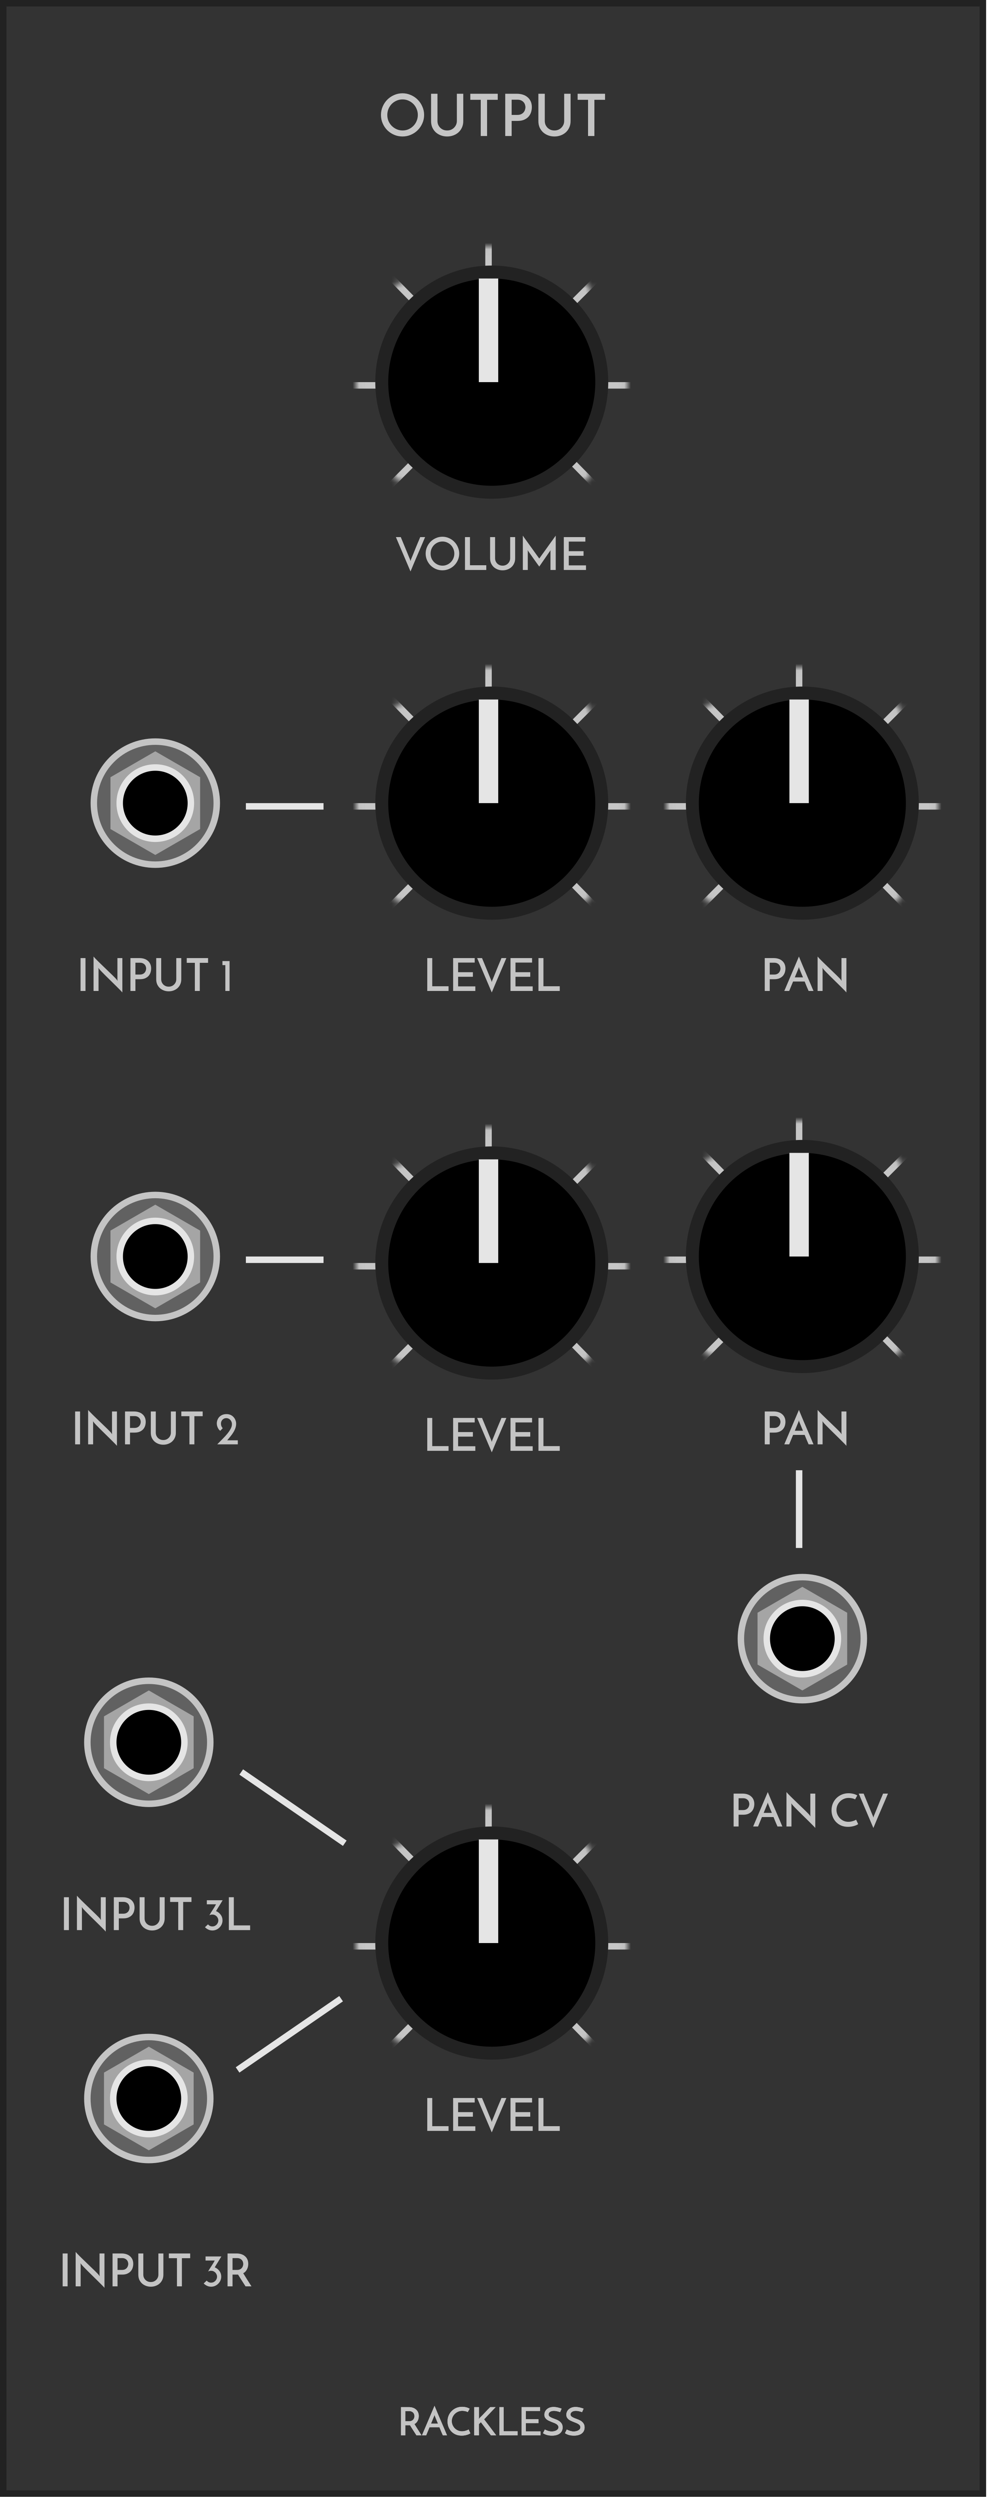 <svg width="153" height="386" viewBox="0 0 153 386" fill="none" xmlns="http://www.w3.org/2000/svg">
<rect x="0.5" y="0.5" width="151.4" height="384.5" fill="#333333" stroke="#222222"/>
<path d="M61.939 82.925C61.972 83.004 62.026 83.135 62.1 83.317C62.175 83.494 62.259 83.697 62.352 83.926C62.45 84.155 62.551 84.397 62.653 84.654C62.761 84.911 62.861 85.153 62.954 85.382C63.048 85.611 63.132 85.816 63.206 85.998C63.281 86.175 63.335 86.304 63.367 86.383C63.372 86.392 63.384 86.425 63.402 86.481C63.421 86.537 63.435 86.586 63.444 86.628L63.514 86.383C63.547 86.304 63.601 86.175 63.675 85.998C63.75 85.816 63.834 85.611 63.927 85.382C64.021 85.153 64.119 84.911 64.221 84.654C64.329 84.397 64.429 84.155 64.522 83.926C64.62 83.697 64.707 83.494 64.781 83.317C64.856 83.135 64.91 83.004 64.942 82.925H65.698C65.67 82.99 65.619 83.109 65.544 83.282C65.474 83.45 65.388 83.655 65.285 83.898C65.183 84.141 65.068 84.407 64.942 84.696C64.821 84.985 64.695 85.279 64.564 85.578C64.438 85.877 64.312 86.171 64.186 86.46C64.065 86.749 63.953 87.015 63.85 87.258C63.752 87.501 63.666 87.708 63.591 87.881C63.521 88.049 63.472 88.166 63.444 88.231L61.183 82.925H61.939ZM65.783 85.466C65.783 85.116 65.851 84.785 65.986 84.472C66.121 84.155 66.306 83.877 66.539 83.639C66.777 83.401 67.052 83.214 67.365 83.079C67.678 82.939 68.014 82.869 68.373 82.869C68.728 82.869 69.061 82.939 69.374 83.079C69.691 83.214 69.967 83.401 70.2 83.639C70.438 83.877 70.625 84.155 70.76 84.472C70.9 84.785 70.97 85.116 70.97 85.466C70.97 85.825 70.9 86.161 70.76 86.474C70.625 86.787 70.438 87.062 70.2 87.3C69.967 87.533 69.691 87.718 69.374 87.853C69.061 87.988 68.728 88.056 68.373 88.056C68.014 88.056 67.678 87.988 67.365 87.853C67.052 87.718 66.777 87.533 66.539 87.3C66.306 87.062 66.121 86.787 65.986 86.474C65.851 86.161 65.783 85.825 65.783 85.466ZM66.546 85.473C66.546 85.73 66.593 85.972 66.686 86.201C66.784 86.425 66.917 86.621 67.085 86.789C67.253 86.957 67.449 87.09 67.673 87.188C67.897 87.286 68.135 87.335 68.387 87.335C68.639 87.335 68.875 87.286 69.094 87.188C69.318 87.09 69.512 86.957 69.675 86.789C69.843 86.621 69.974 86.425 70.067 86.201C70.165 85.972 70.214 85.727 70.214 85.466C70.214 85.209 70.165 84.969 70.067 84.745C69.974 84.516 69.843 84.318 69.675 84.15C69.507 83.982 69.311 83.849 69.087 83.751C68.868 83.653 68.632 83.604 68.38 83.604C68.128 83.604 67.89 83.653 67.666 83.751C67.442 83.849 67.246 83.982 67.078 84.15C66.915 84.318 66.784 84.516 66.686 84.745C66.593 84.974 66.546 85.216 66.546 85.473ZM71.862 88V82.925H72.632V87.272H75.152V88H71.862ZM77.675 88.056C77.405 88.056 77.153 88.012 76.919 87.923C76.686 87.834 76.481 87.711 76.303 87.552C76.131 87.389 75.993 87.195 75.89 86.971C75.792 86.742 75.743 86.488 75.743 86.208V82.925H76.513V86.187C76.513 86.35 76.541 86.502 76.597 86.642C76.658 86.777 76.74 86.899 76.842 87.006C76.95 87.109 77.073 87.19 77.213 87.251C77.353 87.307 77.507 87.335 77.675 87.335C77.839 87.335 77.99 87.307 78.13 87.251C78.275 87.19 78.399 87.109 78.501 87.006C78.609 86.899 78.693 86.777 78.753 86.642C78.814 86.502 78.844 86.35 78.844 86.187V82.925H79.614V86.208C79.614 86.488 79.563 86.742 79.46 86.971C79.362 87.195 79.225 87.389 79.047 87.552C78.875 87.711 78.669 87.834 78.431 87.923C78.198 88.012 77.946 88.056 77.675 88.056ZM80.803 82.701C80.845 82.766 80.931 82.892 81.062 83.079C81.198 83.261 81.352 83.473 81.524 83.716C81.701 83.959 81.888 84.218 82.084 84.493C82.28 84.764 82.465 85.02 82.637 85.263C82.81 85.501 82.959 85.709 83.085 85.886C83.216 86.063 83.302 86.18 83.344 86.236C83.358 86.213 83.403 86.15 83.477 86.047C83.552 85.944 83.643 85.816 83.75 85.662C83.862 85.508 83.988 85.335 84.128 85.144C84.268 84.948 84.41 84.75 84.555 84.549C84.704 84.344 84.849 84.141 84.989 83.94C85.134 83.739 85.267 83.557 85.388 83.394C85.51 83.226 85.612 83.081 85.696 82.96C85.785 82.834 85.848 82.748 85.885 82.701V88H85.073V85.158C85.073 85.121 85.076 85.081 85.08 85.039C85.09 84.997 85.094 84.967 85.094 84.948C85.052 85.004 84.984 85.1 84.891 85.235C84.802 85.366 84.698 85.517 84.576 85.69C84.46 85.858 84.336 86.038 84.205 86.229C84.075 86.416 83.951 86.593 83.834 86.761C83.718 86.929 83.615 87.078 83.526 87.209C83.438 87.335 83.377 87.424 83.344 87.475C83.311 87.433 83.246 87.347 83.148 87.216C83.055 87.081 82.943 86.924 82.812 86.747C82.686 86.57 82.551 86.381 82.406 86.18C82.266 85.979 82.135 85.793 82.014 85.62C81.893 85.447 81.788 85.3 81.699 85.179C81.611 85.053 81.559 84.976 81.545 84.948C81.545 84.967 81.547 84.997 81.552 85.039C81.561 85.081 81.566 85.121 81.566 85.158V88H80.803V82.701ZM87.133 88V82.925H90.465V83.618H87.903V85.102H90.185V85.809H87.903V87.293H90.563V88H87.133Z" fill="#C4C4C4"/>
<mask id="mask0" mask-type="alpha" maskUnits="userSpaceOnUse" x="55" y="38" width="42" height="42">
<circle cx="76" cy="59" r="21" fill="#C4C4C4"/>
</mask>
<g mask="url(#mask0)">
<line x1="52.646" y1="82.646" x2="99.493" y2="35.8" stroke="#C6C6C6"/>
<line x1="53.357" y1="35.65" x2="99.395" y2="82.496" stroke="#C6C6C6"/>
<line x1="52" y1="59.5" x2="100.462" y2="59.5" stroke="#C6C6C6"/>
<line x1="75.5" y1="57" x2="75.5" y2="33.577" stroke="#C6C6C6"/>
</g>
<circle cx="76" cy="59" r="18" transform="rotate(-180 76 59)" fill="#222222"/>
<circle cx="76" cy="59" r="16" transform="rotate(-180 76 59)" fill="black"/>
<rect x="77" y="59" width="3" height="16" transform="rotate(-180 77 59)" fill="#E5E5E5"/>
<path d="M9.881 292.925H10.644V298H9.881V292.925ZM16.343 292.925V298.231C16.278 298.147 16.152 298.012 15.965 297.825C15.778 297.638 15.564 297.424 15.321 297.181C15.078 296.938 14.819 296.684 14.544 296.418C14.273 296.152 14.017 295.9 13.774 295.662C13.531 295.419 13.319 295.205 13.137 295.018C12.955 294.827 12.834 294.691 12.773 294.612L12.64 294.43L12.661 294.654V298H11.891V292.687C11.942 292.752 12.026 292.846 12.143 292.967C12.264 293.088 12.404 293.231 12.563 293.394C12.726 293.553 12.904 293.725 13.095 293.912C13.291 294.099 13.487 294.288 13.683 294.479C13.884 294.67 14.08 294.859 14.271 295.046C14.467 295.228 14.644 295.398 14.803 295.557C14.966 295.716 15.106 295.856 15.223 295.977C15.34 296.098 15.421 296.189 15.468 296.25L15.601 296.446L15.58 296.208V292.925H16.343ZM18.362 295.466H19.055C19.242 295.466 19.398 295.433 19.524 295.368C19.65 295.303 19.748 295.223 19.818 295.13C19.893 295.037 19.944 294.936 19.972 294.829C20.005 294.722 20.021 294.626 20.021 294.542C20.021 294.453 20.005 294.358 19.972 294.255C19.944 294.148 19.893 294.05 19.818 293.961C19.744 293.868 19.643 293.791 19.517 293.73C19.396 293.669 19.244 293.639 19.062 293.639H18.362V295.466ZM17.592 298V292.925H18.978C19.244 292.925 19.487 292.96 19.706 293.03C19.93 293.1 20.122 293.205 20.28 293.345C20.444 293.48 20.57 293.648 20.658 293.849C20.747 294.045 20.791 294.271 20.791 294.528C20.791 294.729 20.761 294.929 20.7 295.13C20.64 295.326 20.542 295.503 20.406 295.662C20.271 295.816 20.094 295.942 19.874 296.04C19.655 296.138 19.389 296.187 19.076 296.187H18.362V298H17.592ZM23.508 298.056C23.238 298.056 22.986 298.012 22.752 297.923C22.519 297.834 22.314 297.711 22.136 297.552C21.964 297.389 21.826 297.195 21.723 296.971C21.625 296.742 21.576 296.488 21.576 296.208V292.925H22.346V296.187C22.346 296.35 22.374 296.502 22.43 296.642C22.491 296.777 22.573 296.899 22.675 297.006C22.783 297.109 22.906 297.19 23.046 297.251C23.186 297.307 23.34 297.335 23.508 297.335C23.672 297.335 23.823 297.307 23.963 297.251C24.108 297.19 24.232 297.109 24.334 297.006C24.442 296.899 24.526 296.777 24.586 296.642C24.647 296.502 24.677 296.35 24.677 296.187V292.925H25.447V296.208C25.447 296.488 25.396 296.742 25.293 296.971C25.195 297.195 25.058 297.389 24.88 297.552C24.708 297.711 24.502 297.834 24.264 297.923C24.031 298.012 23.779 298.056 23.508 298.056ZM29.59 292.925V293.653H28.309V298H27.546V293.653H26.293V292.925H29.59ZM32.357 295.711C32.511 295.431 32.684 295.151 32.875 294.871C33.066 294.586 33.237 294.302 33.386 294.017H31.965V293.387H34.408C34.245 293.667 34.074 293.947 33.897 294.227C33.72 294.507 33.549 294.787 33.386 295.067C33.685 295.188 33.925 295.375 34.107 295.627C34.294 295.879 34.387 296.173 34.387 296.509C34.387 296.719 34.345 296.92 34.261 297.111C34.177 297.298 34.063 297.461 33.918 297.601C33.778 297.741 33.612 297.853 33.421 297.937C33.234 298.016 33.036 298.056 32.826 298.056C32.597 298.056 32.385 298.009 32.189 297.916C31.993 297.823 31.823 297.701 31.678 297.552L32.147 297.111C32.231 297.214 32.329 297.293 32.441 297.349C32.558 297.405 32.684 297.433 32.819 297.433C32.945 297.433 33.064 297.41 33.176 297.363C33.288 297.312 33.386 297.244 33.47 297.16C33.554 297.076 33.619 296.978 33.666 296.866C33.717 296.754 33.743 296.635 33.743 296.509C33.743 296.383 33.717 296.266 33.666 296.159C33.619 296.047 33.554 295.949 33.47 295.865C33.386 295.781 33.288 295.716 33.176 295.669C33.064 295.622 32.945 295.599 32.819 295.599C32.646 295.599 32.492 295.636 32.357 295.711ZM35.366 298V292.925H36.136V297.272H38.656V298H35.366Z" fill="#C4C4C4"/>
<circle cx="23" cy="269" r="9.5" fill="#616161" stroke="#C4C4C4"/>
<path d="M23 261L29.928 265V273L23 277L16.072 273V265L23 261Z" fill="#A5A5A5"/>
<circle cx="23" cy="269" r="5.5" fill="black" stroke="#E5E5E5"/>
<path d="M9.683 347.925H10.446V353H9.683V347.925ZM16.145 347.925V353.231C16.079 353.147 15.954 353.012 15.767 352.825C15.58 352.638 15.366 352.424 15.123 352.181C14.88 351.938 14.621 351.684 14.346 351.418C14.075 351.152 13.819 350.9 13.576 350.662C13.333 350.419 13.121 350.205 12.939 350.018C12.757 349.827 12.636 349.691 12.575 349.612L12.442 349.43L12.463 349.654V353H11.693V347.687C11.744 347.752 11.828 347.846 11.945 347.967C12.066 348.088 12.206 348.231 12.365 348.394C12.528 348.553 12.706 348.725 12.897 348.912C13.093 349.099 13.289 349.288 13.485 349.479C13.685 349.67 13.882 349.859 14.073 350.046C14.269 350.228 14.446 350.398 14.605 350.557C14.768 350.716 14.908 350.856 15.025 350.977C15.142 351.098 15.223 351.189 15.27 351.25L15.403 351.446L15.382 351.208V347.925H16.145ZM18.164 350.466H18.857C19.044 350.466 19.2 350.433 19.326 350.368C19.452 350.303 19.55 350.223 19.62 350.13C19.695 350.037 19.746 349.936 19.774 349.829C19.807 349.722 19.823 349.626 19.823 349.542C19.823 349.453 19.807 349.358 19.774 349.255C19.746 349.148 19.695 349.05 19.62 348.961C19.545 348.868 19.445 348.791 19.319 348.73C19.198 348.669 19.046 348.639 18.864 348.639H18.164V350.466ZM17.394 353V347.925H18.78C19.046 347.925 19.289 347.96 19.508 348.03C19.732 348.1 19.923 348.205 20.082 348.345C20.245 348.48 20.371 348.648 20.46 348.849C20.549 349.045 20.593 349.271 20.593 349.528C20.593 349.729 20.563 349.929 20.502 350.13C20.441 350.326 20.343 350.503 20.208 350.662C20.073 350.816 19.895 350.942 19.676 351.04C19.457 351.138 19.191 351.187 18.878 351.187H18.164V353H17.394ZM23.31 353.056C23.039 353.056 22.787 353.012 22.554 352.923C22.321 352.834 22.115 352.711 21.938 352.552C21.765 352.389 21.628 352.195 21.525 351.971C21.427 351.742 21.378 351.488 21.378 351.208V347.925H22.148V351.187C22.148 351.35 22.176 351.502 22.232 351.642C22.293 351.777 22.374 351.899 22.477 352.006C22.584 352.109 22.708 352.19 22.848 352.251C22.988 352.307 23.142 352.335 23.31 352.335C23.473 352.335 23.625 352.307 23.765 352.251C23.91 352.19 24.033 352.109 24.136 352.006C24.243 351.899 24.327 351.777 24.388 351.642C24.449 351.502 24.479 351.35 24.479 351.187V347.925H25.249V351.208C25.249 351.488 25.198 351.742 25.095 351.971C24.997 352.195 24.859 352.389 24.682 352.552C24.509 352.711 24.304 352.834 24.066 352.923C23.833 353.012 23.581 353.056 23.31 353.056ZM29.392 347.925V348.653H28.111V353H27.348V348.653H26.095V347.925H29.392ZM32.159 350.711C32.313 350.431 32.485 350.151 32.677 349.871C32.868 349.586 33.038 349.302 33.188 349.017H31.767V348.387H34.21C34.046 348.667 33.876 348.947 33.699 349.227C33.521 349.507 33.351 349.787 33.188 350.067C33.486 350.188 33.727 350.375 33.909 350.627C34.095 350.879 34.189 351.173 34.189 351.509C34.189 351.719 34.147 351.92 34.063 352.111C33.979 352.298 33.864 352.461 33.72 352.601C33.58 352.741 33.414 352.853 33.223 352.937C33.036 353.016 32.838 353.056 32.628 353.056C32.399 353.056 32.187 353.009 31.991 352.916C31.795 352.823 31.624 352.701 31.48 352.552L31.949 352.111C32.033 352.214 32.131 352.293 32.243 352.349C32.359 352.405 32.485 352.433 32.621 352.433C32.747 352.433 32.866 352.41 32.978 352.363C33.09 352.312 33.188 352.244 33.272 352.16C33.356 352.076 33.421 351.978 33.468 351.866C33.519 351.754 33.545 351.635 33.545 351.509C33.545 351.383 33.519 351.266 33.468 351.159C33.421 351.047 33.356 350.949 33.272 350.865C33.188 350.781 33.09 350.716 32.978 350.669C32.866 350.622 32.747 350.599 32.621 350.599C32.448 350.599 32.294 350.636 32.159 350.711ZM35.167 353V347.925H36.553C36.819 347.925 37.062 347.96 37.281 348.03C37.505 348.1 37.697 348.205 37.855 348.345C38.019 348.48 38.145 348.648 38.233 348.849C38.322 349.045 38.366 349.271 38.366 349.528C38.366 349.668 38.352 349.808 38.324 349.948C38.296 350.083 38.25 350.216 38.184 350.347C38.124 350.473 38.044 350.592 37.946 350.704C37.848 350.811 37.729 350.902 37.589 350.977C37.776 351.271 37.979 351.598 38.198 351.957C38.418 352.312 38.639 352.659 38.863 353H37.946C37.853 352.855 37.755 352.704 37.652 352.545C37.554 352.386 37.454 352.23 37.351 352.076C37.253 351.917 37.155 351.763 37.057 351.614C36.964 351.46 36.875 351.318 36.791 351.187H36.651H35.937V353H35.167ZM35.937 350.466H36.63C36.817 350.466 36.973 350.436 37.099 350.375C37.225 350.31 37.323 350.23 37.393 350.137C37.468 350.044 37.519 349.943 37.547 349.836C37.58 349.729 37.596 349.631 37.596 349.542C37.596 349.453 37.58 349.358 37.547 349.255C37.519 349.148 37.468 349.05 37.393 348.961C37.319 348.868 37.218 348.791 37.092 348.73C36.971 348.669 36.819 348.639 36.637 348.639H35.937V350.466Z" fill="#C4C4C4"/>
<circle cx="23" cy="324" r="9.5" fill="#616161" stroke="#C4C4C4"/>
<path d="M23 316L29.928 320V328L23 332L16.072 328V320L23 316Z" fill="#A5A5A5"/>
<circle cx="23" cy="324" r="5.5" fill="black" stroke="#E5E5E5"/>
<path d="M114.146 279.466H114.839C115.026 279.466 115.182 279.433 115.308 279.368C115.434 279.303 115.532 279.223 115.602 279.13C115.677 279.037 115.728 278.936 115.756 278.829C115.789 278.722 115.805 278.626 115.805 278.542C115.805 278.453 115.789 278.358 115.756 278.255C115.728 278.148 115.677 278.05 115.602 277.961C115.528 277.868 115.427 277.791 115.301 277.73C115.18 277.669 115.028 277.639 114.846 277.639H114.146V279.466ZM113.376 282V276.925H114.762C115.028 276.925 115.271 276.96 115.49 277.03C115.714 277.1 115.906 277.205 116.064 277.345C116.228 277.48 116.354 277.648 116.442 277.849C116.531 278.045 116.575 278.271 116.575 278.528C116.575 278.729 116.545 278.929 116.484 279.13C116.424 279.326 116.326 279.503 116.19 279.662C116.055 279.816 115.878 279.942 115.658 280.04C115.439 280.138 115.173 280.187 114.86 280.187H114.146V282H113.376ZM120.156 282C120.133 281.949 120.1 281.874 120.058 281.776C120.016 281.678 119.967 281.566 119.911 281.44C119.86 281.309 119.801 281.169 119.736 281.02C119.675 280.866 119.612 280.707 119.547 280.544H117.755L117.153 282H116.397L118.658 276.687C118.686 276.752 118.735 276.871 118.805 277.044C118.88 277.217 118.966 277.424 119.064 277.667C119.167 277.905 119.279 278.171 119.4 278.465C119.526 278.754 119.652 279.048 119.778 279.347C119.909 279.646 120.035 279.94 120.156 280.229C120.282 280.518 120.396 280.784 120.499 281.027C120.602 281.27 120.688 281.477 120.758 281.65C120.833 281.818 120.884 281.935 120.912 282H120.156ZM118.021 279.9H119.288C119.223 279.746 119.16 279.599 119.099 279.459C119.043 279.314 118.989 279.184 118.938 279.067C118.891 278.946 118.849 278.841 118.812 278.752C118.775 278.663 118.747 278.593 118.728 278.542C118.723 278.533 118.712 278.5 118.693 278.444C118.679 278.388 118.667 278.337 118.658 278.29C118.649 278.337 118.635 278.388 118.616 278.444C118.597 278.5 118.586 278.533 118.581 278.542L118.021 279.9ZM125.997 276.925V282.231C125.932 282.147 125.806 282.012 125.619 281.825C125.433 281.638 125.218 281.424 124.975 281.181C124.733 280.938 124.474 280.684 124.198 280.418C123.928 280.152 123.671 279.9 123.428 279.662C123.186 279.419 122.973 279.205 122.791 279.018C122.609 278.827 122.488 278.691 122.427 278.612L122.294 278.43L122.315 278.654V282H121.545V276.687C121.597 276.752 121.681 276.846 121.797 276.967C121.919 277.088 122.059 277.231 122.217 277.394C122.381 277.553 122.558 277.725 122.749 277.912C122.945 278.099 123.141 278.288 123.337 278.479C123.538 278.67 123.734 278.859 123.925 279.046C124.121 279.228 124.299 279.398 124.457 279.557C124.621 279.716 124.761 279.856 124.877 279.977C124.994 280.098 125.076 280.189 125.122 280.25L125.255 280.446L125.234 280.208V276.925H125.997ZM132.626 281.636C132.57 281.678 132.49 281.725 132.388 281.776C132.29 281.823 132.173 281.867 132.038 281.909C131.902 281.951 131.751 281.986 131.583 282.014C131.419 282.042 131.244 282.056 131.058 282.056C130.661 282.056 130.304 281.988 129.987 281.853C129.674 281.713 129.408 281.526 129.189 281.293C128.969 281.06 128.801 280.789 128.685 280.481C128.568 280.173 128.51 279.846 128.51 279.501C128.51 279.118 128.577 278.766 128.713 278.444C128.853 278.122 129.042 277.844 129.28 277.611C129.518 277.378 129.795 277.196 130.113 277.065C130.435 276.934 130.775 276.869 131.135 276.869C131.27 276.869 131.408 276.878 131.548 276.897C131.688 276.916 131.818 276.941 131.94 276.974C132.066 277.007 132.175 277.046 132.269 277.093C132.367 277.135 132.441 277.179 132.493 277.226C132.455 277.282 132.425 277.329 132.402 277.366C132.383 277.403 132.362 277.443 132.339 277.485C132.315 277.522 132.29 277.567 132.262 277.618C132.234 277.669 132.196 277.737 132.15 277.821C132.089 277.779 132.017 277.744 131.933 277.716C131.853 277.688 131.769 277.665 131.681 277.646C131.592 277.627 131.501 277.613 131.408 277.604C131.319 277.595 131.237 277.59 131.163 277.59C130.892 277.59 130.64 277.641 130.407 277.744C130.178 277.842 129.98 277.977 129.812 278.15C129.644 278.318 129.511 278.514 129.413 278.738C129.319 278.962 129.273 279.195 129.273 279.438C129.273 279.676 129.317 279.905 129.406 280.124C129.499 280.343 129.625 280.539 129.784 280.712C129.947 280.885 130.141 281.022 130.365 281.125C130.593 281.228 130.843 281.279 131.114 281.279C131.258 281.279 131.398 281.265 131.534 281.237C131.669 281.209 131.79 281.176 131.898 281.139C132.01 281.102 132.101 281.064 132.171 281.027C132.245 280.99 132.29 280.962 132.304 280.943L132.626 281.636ZM133.471 276.925C133.503 277.004 133.557 277.135 133.632 277.317C133.706 277.494 133.79 277.697 133.884 277.926C133.982 278.155 134.082 278.397 134.185 278.654C134.292 278.911 134.392 279.153 134.486 279.382C134.579 279.611 134.663 279.816 134.738 279.998C134.812 280.175 134.866 280.304 134.899 280.383C134.903 280.392 134.915 280.425 134.934 280.481C134.952 280.537 134.966 280.586 134.976 280.628L135.046 280.383C135.078 280.304 135.132 280.175 135.207 279.998C135.281 279.816 135.365 279.611 135.459 279.382C135.552 279.153 135.65 278.911 135.753 278.654C135.86 278.397 135.96 278.155 136.054 277.926C136.152 277.697 136.238 277.494 136.313 277.317C136.387 277.135 136.441 277.004 136.474 276.925H137.23C137.202 276.99 137.15 277.109 137.076 277.282C137.006 277.45 136.919 277.655 136.817 277.898C136.714 278.141 136.6 278.407 136.474 278.696C136.352 278.985 136.226 279.279 136.096 279.578C135.97 279.877 135.844 280.171 135.718 280.46C135.596 280.749 135.484 281.015 135.382 281.258C135.284 281.501 135.197 281.708 135.123 281.881C135.053 282.049 135.004 282.166 134.976 282.231L132.715 276.925H133.471Z" fill="#C4C4C4"/>
<circle cx="124" cy="253" r="9.5" fill="#616161" stroke="#C4C4C4"/>
<path d="M124 245L130.928 249V257L124 261L117.072 257V249L124 245Z" fill="#A5A5A5"/>
<circle cx="124" cy="253" r="5.5" fill="black" stroke="#E5E5E5"/>
<path d="M61.976 376V371.65H63.164C63.392 371.65 63.6 371.68 63.788 371.74C63.98 371.8 64.144 371.89 64.28 372.01C64.42 372.126 64.528 372.27 64.604 372.442C64.68 372.61 64.718 372.804 64.718 373.024C64.718 373.144 64.706 373.264 64.682 373.384C64.658 373.5 64.618 373.614 64.562 373.726C64.51 373.834 64.442 373.936 64.358 374.032C64.274 374.124 64.172 374.202 64.052 374.266C64.212 374.518 64.386 374.798 64.574 375.106C64.762 375.41 64.952 375.708 65.144 376H64.358C64.278 375.876 64.194 375.746 64.106 375.61C64.022 375.474 63.936 375.34 63.848 375.208C63.764 375.072 63.68 374.94 63.596 374.812C63.516 374.68 63.44 374.558 63.368 374.446H63.248H62.636V376H61.976ZM62.636 373.828H63.23C63.39 373.828 63.524 373.802 63.632 373.75C63.74 373.694 63.824 373.626 63.884 373.546C63.948 373.466 63.992 373.38 64.016 373.288C64.044 373.196 64.058 373.112 64.058 373.036C64.058 372.96 64.044 372.878 64.016 372.79C63.992 372.698 63.948 372.614 63.884 372.538C63.82 372.458 63.734 372.392 63.626 372.34C63.522 372.288 63.392 372.262 63.236 372.262H62.636V373.828ZM68.438 376C68.418 375.956 68.39 375.892 68.354 375.808C68.318 375.724 68.276 375.628 68.228 375.52C68.184 375.408 68.134 375.288 68.078 375.16C68.026 375.028 67.972 374.892 67.916 374.752H66.38L65.864 376H65.216L67.154 371.446C67.178 371.502 67.22 371.604 67.28 371.752C67.344 371.9 67.418 372.078 67.502 372.286C67.59 372.49 67.686 372.718 67.79 372.97C67.898 373.218 68.006 373.47 68.114 373.726C68.226 373.982 68.334 374.234 68.438 374.482C68.546 374.73 68.644 374.958 68.732 375.166C68.82 375.374 68.894 375.552 68.954 375.7C69.018 375.844 69.062 375.944 69.086 376H68.438ZM66.608 374.2H67.694C67.638 374.068 67.584 373.942 67.532 373.822C67.484 373.698 67.438 373.586 67.394 373.486C67.354 373.382 67.318 373.292 67.286 373.216C67.254 373.14 67.23 373.08 67.214 373.036C67.21 373.028 67.2 373 67.184 372.952C67.172 372.904 67.162 372.86 67.154 372.82C67.146 372.86 67.134 372.904 67.118 372.952C67.102 373 67.092 373.028 67.088 373.036L66.608 374.2ZM72.693 375.688C72.645 375.724 72.577 375.764 72.489 375.808C72.405 375.848 72.305 375.886 72.189 375.922C72.073 375.958 71.943 375.988 71.799 376.012C71.659 376.036 71.509 376.048 71.349 376.048C71.009 376.048 70.703 375.99 70.431 375.874C70.163 375.754 69.935 375.594 69.747 375.394C69.559 375.194 69.415 374.962 69.315 374.698C69.215 374.434 69.165 374.154 69.165 373.858C69.165 373.53 69.223 373.228 69.339 372.952C69.459 372.676 69.621 372.438 69.825 372.238C70.029 372.038 70.267 371.882 70.539 371.77C70.815 371.658 71.107 371.602 71.415 371.602C71.531 371.602 71.649 371.61 71.769 371.626C71.889 371.642 72.001 371.664 72.105 371.692C72.213 371.72 72.307 371.754 72.387 371.794C72.471 371.83 72.535 371.868 72.579 371.908C72.547 371.956 72.521 371.996 72.501 372.028C72.485 372.06 72.467 372.094 72.447 372.13C72.427 372.162 72.405 372.2 72.381 372.244C72.357 372.288 72.325 372.346 72.285 372.418C72.233 372.382 72.171 372.352 72.099 372.328C72.031 372.304 71.959 372.284 71.883 372.268C71.807 372.252 71.729 372.24 71.649 372.232C71.573 372.224 71.503 372.22 71.439 372.22C71.207 372.22 70.991 372.264 70.791 372.352C70.595 372.436 70.425 372.552 70.281 372.7C70.137 372.844 70.023 373.012 69.939 373.204C69.859 373.396 69.819 373.596 69.819 373.804C69.819 374.008 69.857 374.204 69.933 374.392C70.013 374.58 70.121 374.748 70.257 374.896C70.397 375.044 70.563 375.162 70.755 375.25C70.951 375.338 71.165 375.382 71.397 375.382C71.521 375.382 71.641 375.37 71.757 375.346C71.873 375.322 71.977 375.294 72.069 375.262C72.165 375.23 72.243 375.198 72.303 375.166C72.367 375.134 72.405 375.11 72.417 375.094L72.693 375.688ZM75.871 376C75.731 375.82 75.597 375.648 75.469 375.484C75.341 375.32 75.215 375.156 75.091 374.992C74.967 374.828 74.841 374.662 74.713 374.494C74.589 374.326 74.457 374.152 74.317 373.972C74.265 374.028 74.215 374.08 74.167 374.128C74.119 374.172 74.067 374.218 74.011 374.266C74.011 374.574 74.011 374.864 74.011 375.136C74.015 375.404 74.017 375.692 74.017 376H73.291V371.65H74.017V373.276C74.017 373.312 74.013 373.348 74.005 373.384C74.001 373.416 73.999 373.45 73.999 373.486C74.019 373.458 74.039 373.434 74.059 373.414C74.079 373.39 74.099 373.362 74.119 373.33C74.403 373.062 74.677 372.784 74.941 372.496C75.205 372.204 75.479 371.922 75.763 371.65H76.597C76.297 371.962 75.999 372.276 75.703 372.592C75.411 372.908 75.115 373.222 74.815 373.534C74.983 373.75 75.143 373.96 75.295 374.164C75.451 374.364 75.603 374.564 75.751 374.764C75.903 374.964 76.055 375.166 76.207 375.37C76.359 375.574 76.517 375.784 76.681 376H75.871ZM77.176 376V371.65H77.836V375.376H79.996V376H77.176ZM80.603 376V371.65H83.459V372.244H81.263V373.516H83.219V374.122H81.263V375.394H83.543V376H80.603ZM86.796 371.89L86.562 372.424C86.398 372.364 86.234 372.316 86.07 372.28C85.91 372.244 85.757 372.226 85.609 372.226C85.356 372.226 85.154 372.278 85.002 372.382C84.855 372.486 84.781 372.618 84.781 372.778C84.781 372.914 84.835 373.024 84.942 373.108C85.05 373.188 85.184 373.262 85.344 373.33C85.504 373.394 85.678 373.46 85.867 373.528C86.055 373.592 86.228 373.676 86.388 373.78C86.549 373.884 86.683 374.016 86.79 374.176C86.898 374.332 86.953 374.534 86.953 374.782C86.953 374.974 86.916 375.148 86.844 375.304C86.776 375.456 86.672 375.588 86.532 375.7C86.397 375.812 86.225 375.898 86.016 375.958C85.812 376.018 85.573 376.048 85.296 376.048C85.121 376.048 84.96 376.036 84.817 376.012C84.677 375.988 84.549 375.958 84.433 375.922C84.32 375.882 84.221 375.84 84.132 375.796C84.049 375.752 83.977 375.712 83.916 375.676L84.204 375.106C84.365 375.198 84.543 375.272 84.739 375.328C84.934 375.384 85.112 375.412 85.272 375.412C85.353 375.412 85.451 375.402 85.567 375.382C85.686 375.362 85.8 375.328 85.909 375.28C86.016 375.228 86.109 375.16 86.184 375.076C86.264 374.992 86.305 374.886 86.305 374.758C86.305 374.642 86.272 374.544 86.209 374.464C86.148 374.38 86.067 374.308 85.963 374.248C85.862 374.184 85.746 374.128 85.615 374.08C85.487 374.028 85.355 373.976 85.219 373.924C85.082 373.868 84.948 373.81 84.817 373.75C84.689 373.69 84.573 373.618 84.469 373.534C84.368 373.446 84.287 373.346 84.222 373.234C84.162 373.118 84.132 372.98 84.132 372.82C84.132 372.672 84.162 372.526 84.222 372.382C84.282 372.238 84.373 372.11 84.493 371.998C84.612 371.886 84.76 371.796 84.936 371.728C85.117 371.66 85.325 371.626 85.561 371.626C85.704 371.626 85.844 371.638 85.981 371.662C86.121 371.686 86.246 371.714 86.359 371.746C86.471 371.774 86.564 371.802 86.641 371.83C86.721 371.858 86.772 371.878 86.796 371.89ZM90.189 371.89L89.955 372.424C89.791 372.364 89.627 372.316 89.463 372.28C89.303 372.244 89.149 372.226 89.001 372.226C88.749 372.226 88.547 372.278 88.395 372.382C88.247 372.486 88.173 372.618 88.173 372.778C88.173 372.914 88.227 373.024 88.335 373.108C88.443 373.188 88.577 373.262 88.737 373.33C88.897 373.394 89.071 373.46 89.259 373.528C89.447 373.592 89.621 373.676 89.781 373.78C89.941 373.884 90.075 374.016 90.183 374.176C90.291 374.332 90.345 374.534 90.345 374.782C90.345 374.974 90.309 375.148 90.237 375.304C90.169 375.456 90.065 375.588 89.925 375.7C89.789 375.812 89.617 375.898 89.409 375.958C89.205 376.018 88.965 376.048 88.689 376.048C88.513 376.048 88.353 376.036 88.209 376.012C88.069 375.988 87.941 375.958 87.825 375.922C87.713 375.882 87.613 375.84 87.525 375.796C87.441 375.752 87.369 375.712 87.309 375.676L87.597 375.106C87.757 375.198 87.935 375.272 88.131 375.328C88.327 375.384 88.505 375.412 88.665 375.412C88.745 375.412 88.843 375.402 88.959 375.382C89.079 375.362 89.193 375.328 89.301 375.28C89.409 375.228 89.501 375.16 89.577 375.076C89.657 374.992 89.697 374.886 89.697 374.758C89.697 374.642 89.665 374.544 89.601 374.464C89.541 374.38 89.459 374.308 89.355 374.248C89.255 374.184 89.139 374.128 89.007 374.08C88.879 374.028 88.747 373.976 88.611 373.924C88.475 373.868 88.341 373.81 88.209 373.75C88.081 373.69 87.965 373.618 87.861 373.534C87.761 373.446 87.679 373.346 87.615 373.234C87.555 373.118 87.525 372.98 87.525 372.82C87.525 372.672 87.555 372.526 87.615 372.382C87.675 372.238 87.765 372.11 87.885 371.998C88.005 371.886 88.153 371.796 88.329 371.728C88.509 371.66 88.717 371.626 88.953 371.626C89.097 371.626 89.237 371.638 89.373 371.662C89.513 371.686 89.639 371.714 89.751 371.746C89.863 371.774 89.957 371.802 90.033 371.83C90.113 371.858 90.165 371.878 90.189 371.89Z" fill="#C4C4C4"/>
<path d="M66.031 153V147.925H66.801V152.272H69.321V153H66.031ZM70.03 153V147.925H73.362V148.618H70.8V150.102H73.082V150.809H70.8V152.293H73.46V153H70.03ZM74.497 147.925C74.53 148.004 74.583 148.135 74.658 148.317C74.733 148.494 74.817 148.697 74.91 148.926C75.008 149.155 75.108 149.397 75.211 149.654C75.318 149.911 75.419 150.153 75.512 150.382C75.605 150.611 75.689 150.816 75.764 150.998C75.839 151.175 75.892 151.304 75.925 151.383C75.93 151.392 75.941 151.425 75.96 151.481C75.979 151.537 75.993 151.586 76.002 151.628L76.072 151.383C76.105 151.304 76.158 151.175 76.233 150.998C76.308 150.816 76.392 150.611 76.485 150.382C76.578 150.153 76.676 149.911 76.779 149.654C76.886 149.397 76.987 149.155 77.08 148.926C77.178 148.697 77.264 148.494 77.339 148.317C77.414 148.135 77.467 148.004 77.5 147.925H78.256C78.228 147.99 78.177 148.109 78.102 148.282C78.032 148.45 77.946 148.655 77.843 148.898C77.74 149.141 77.626 149.407 77.5 149.696C77.379 149.985 77.253 150.279 77.122 150.578C76.996 150.877 76.87 151.171 76.744 151.46C76.623 151.749 76.511 152.015 76.408 152.258C76.31 152.501 76.224 152.708 76.149 152.881C76.079 153.049 76.03 153.166 76.002 153.231L73.741 147.925H74.497ZM78.896 153V147.925H82.228V148.618H79.666V150.102H81.948V150.809H79.666V152.293H82.326V153H78.896ZM83.216 153V147.925H83.986V152.272H86.506V153H83.216Z" fill="#C4C4C4"/>
<mask id="mask1" mask-type="alpha" maskUnits="userSpaceOnUse" x="55" y="103" width="42" height="42">
<circle cx="76" cy="124" r="21" fill="#C4C4C4"/>
</mask>
<g mask="url(#mask1)">
<line x1="52.646" y1="147.646" x2="99.493" y2="100.8" stroke="#C6C6C6"/>
<line x1="53.357" y1="100.65" x2="99.395" y2="147.496" stroke="#C6C6C6"/>
<line x1="52" y1="124.5" x2="100.462" y2="124.5" stroke="#C6C6C6"/>
<line x1="75.5" y1="122" x2="75.5" y2="98.577" stroke="#C6C6C6"/>
</g>
<circle cx="76" cy="124" r="18" transform="rotate(-180 76 124)" fill="#222222"/>
<circle cx="76" cy="124" r="16" transform="rotate(-180 76 124)" fill="black"/>
<rect x="77" y="124" width="3" height="16" transform="rotate(-180 77 124)" fill="#E5E5E5"/>
<path d="M118.958 150.466H119.651C119.838 150.466 119.994 150.433 120.12 150.368C120.246 150.303 120.344 150.223 120.414 150.13C120.489 150.037 120.54 149.936 120.568 149.829C120.601 149.722 120.617 149.626 120.617 149.542C120.617 149.453 120.601 149.358 120.568 149.255C120.54 149.148 120.489 149.05 120.414 148.961C120.339 148.868 120.239 148.791 120.113 148.73C119.992 148.669 119.84 148.639 119.658 148.639H118.958V150.466ZM118.188 153V147.925H119.574C119.84 147.925 120.083 147.96 120.302 148.03C120.526 148.1 120.717 148.205 120.876 148.345C121.039 148.48 121.165 148.648 121.254 148.849C121.343 149.045 121.387 149.271 121.387 149.528C121.387 149.729 121.357 149.929 121.296 150.13C121.235 150.326 121.137 150.503 121.002 150.662C120.867 150.816 120.689 150.942 120.47 151.04C120.251 151.138 119.985 151.187 119.672 151.187H118.958V153H118.188ZM124.968 153C124.944 152.949 124.912 152.874 124.87 152.776C124.828 152.678 124.779 152.566 124.723 152.44C124.671 152.309 124.613 152.169 124.548 152.02C124.487 151.866 124.424 151.707 124.359 151.544H122.567L121.965 153H121.209L123.47 147.687C123.498 147.752 123.547 147.871 123.617 148.044C123.691 148.217 123.778 148.424 123.876 148.667C123.978 148.905 124.09 149.171 124.212 149.465C124.338 149.754 124.464 150.048 124.59 150.347C124.72 150.646 124.846 150.94 124.968 151.229C125.094 151.518 125.208 151.784 125.311 152.027C125.413 152.27 125.5 152.477 125.57 152.65C125.644 152.818 125.696 152.935 125.724 153H124.968ZM122.833 150.9H124.1C124.034 150.746 123.971 150.599 123.911 150.459C123.855 150.314 123.801 150.184 123.75 150.067C123.703 149.946 123.661 149.841 123.624 149.752C123.586 149.663 123.558 149.593 123.54 149.542C123.535 149.533 123.523 149.5 123.505 149.444C123.491 149.388 123.479 149.337 123.47 149.29C123.46 149.337 123.446 149.388 123.428 149.444C123.409 149.5 123.397 149.533 123.393 149.542L122.833 150.9ZM130.809 147.925V153.231C130.744 153.147 130.618 153.012 130.431 152.825C130.244 152.638 130.03 152.424 129.787 152.181C129.544 151.938 129.285 151.684 129.01 151.418C128.739 151.152 128.483 150.9 128.24 150.662C127.997 150.419 127.785 150.205 127.603 150.018C127.421 149.827 127.3 149.691 127.239 149.612L127.106 149.43L127.127 149.654V153H126.357V147.687C126.408 147.752 126.492 147.846 126.609 147.967C126.73 148.088 126.87 148.231 127.029 148.394C127.192 148.553 127.37 148.725 127.561 148.912C127.757 149.099 127.953 149.288 128.149 149.479C128.35 149.67 128.546 149.859 128.737 150.046C128.933 150.228 129.11 150.398 129.269 150.557C129.432 150.716 129.572 150.856 129.689 150.977C129.806 151.098 129.887 151.189 129.934 151.25L130.067 151.446L130.046 151.208V147.925H130.809Z" fill="#C4C4C4"/>
<mask id="mask2" mask-type="alpha" maskUnits="userSpaceOnUse" x="103" y="103" width="42" height="42">
<circle cx="124" cy="124" r="21" fill="#C4C4C4"/>
</mask>
<g mask="url(#mask2)">
<line x1="100.646" y1="147.646" x2="147.493" y2="100.8" stroke="#C6C6C6"/>
<line x1="101.357" y1="100.65" x2="147.395" y2="147.496" stroke="#C6C6C6"/>
<line x1="100" y1="124.5" x2="148.462" y2="124.5" stroke="#C6C6C6"/>
<line x1="123.5" y1="122" x2="123.5" y2="98.577" stroke="#C6C6C6"/>
</g>
<circle cx="124" cy="124" r="18" transform="rotate(-180 124 124)" fill="#222222"/>
<circle cx="124" cy="124" r="16" transform="rotate(-180 124 124)" fill="black"/>
<rect x="125" y="124" width="3" height="16" transform="rotate(-180 125 124)" fill="#E5E5E5"/>
<path d="M58.876 17.742C58.876 17.292 58.963 16.866 59.137 16.464C59.311 16.056 59.548 15.699 59.848 15.393C60.154 15.087 60.508 14.847 60.91 14.673C61.312 14.493 61.744 14.403 62.206 14.403C62.662 14.403 63.091 14.493 63.493 14.673C63.901 14.847 64.255 15.087 64.555 15.393C64.861 15.699 65.101 16.056 65.275 16.464C65.455 16.866 65.545 17.292 65.545 17.742C65.545 18.204 65.455 18.636 65.275 19.038C65.101 19.44 64.861 19.794 64.555 20.1C64.255 20.4 63.901 20.637 63.493 20.811C63.091 20.985 62.662 21.072 62.206 21.072C61.744 21.072 61.312 20.985 60.91 20.811C60.508 20.637 60.154 20.4 59.848 20.1C59.548 19.794 59.311 19.44 59.137 19.038C58.963 18.636 58.876 18.204 58.876 17.742ZM59.857 17.751C59.857 18.081 59.917 18.393 60.037 18.687C60.163 18.975 60.334 19.227 60.55 19.443C60.766 19.659 61.018 19.83 61.306 19.956C61.594 20.082 61.9 20.145 62.224 20.145C62.548 20.145 62.851 20.082 63.133 19.956C63.421 19.83 63.67 19.659 63.88 19.443C64.096 19.227 64.264 18.975 64.384 18.687C64.51 18.393 64.573 18.078 64.573 17.742C64.573 17.412 64.51 17.103 64.384 16.815C64.264 16.521 64.096 16.266 63.88 16.05C63.664 15.834 63.412 15.663 63.124 15.537C62.842 15.411 62.539 15.348 62.215 15.348C61.891 15.348 61.585 15.411 61.297 15.537C61.009 15.663 60.757 15.834 60.541 16.05C60.331 16.266 60.163 16.521 60.037 16.815C59.917 17.109 59.857 17.421 59.857 17.751ZM69.103 21.072C68.755 21.072 68.431 21.015 68.131 20.901C67.831 20.787 67.567 20.628 67.339 20.424C67.117 20.214 66.94 19.965 66.808 19.677C66.682 19.383 66.619 19.056 66.619 18.696V14.475H67.609V18.669C67.609 18.879 67.645 19.074 67.717 19.254C67.795 19.428 67.9 19.584 68.032 19.722C68.17 19.854 68.329 19.959 68.509 20.037C68.689 20.109 68.887 20.145 69.103 20.145C69.313 20.145 69.508 20.109 69.688 20.037C69.874 19.959 70.033 19.854 70.165 19.722C70.303 19.584 70.411 19.428 70.489 19.254C70.567 19.074 70.606 18.879 70.606 18.669V14.475H71.596V18.696C71.596 19.056 71.53 19.383 71.398 19.677C71.272 19.965 71.095 20.214 70.867 20.424C70.645 20.628 70.381 20.787 70.075 20.901C69.775 21.015 69.451 21.072 69.103 21.072ZM76.923 14.475V15.411H75.276V21H74.295V15.411H72.684V14.475H76.923ZM79.072 17.742H79.963C80.203 17.742 80.404 17.7 80.566 17.616C80.728 17.532 80.854 17.43 80.944 17.31C81.04 17.19 81.106 17.061 81.142 16.923C81.184 16.785 81.205 16.662 81.205 16.554C81.205 16.44 81.184 16.317 81.142 16.185C81.106 16.047 81.04 15.921 80.944 15.807C80.848 15.687 80.719 15.588 80.557 15.51C80.401 15.432 80.206 15.393 79.972 15.393H79.072V17.742ZM78.082 21V14.475H79.864C80.206 14.475 80.518 14.52 80.8 14.61C81.088 14.7 81.334 14.835 81.538 15.015C81.748 15.189 81.91 15.405 82.024 15.663C82.138 15.915 82.195 16.206 82.195 16.536C82.195 16.794 82.156 17.052 82.078 17.31C82 17.562 81.874 17.79 81.7 17.994C81.526 18.192 81.298 18.354 81.016 18.48C80.734 18.606 80.392 18.669 79.99 18.669H79.072V21H78.082ZM85.688 21.072C85.34 21.072 85.016 21.015 84.716 20.901C84.416 20.787 84.152 20.628 83.924 20.424C83.702 20.214 83.525 19.965 83.393 19.677C83.267 19.383 83.204 19.056 83.204 18.696V14.475H84.194V18.669C84.194 18.879 84.23 19.074 84.302 19.254C84.38 19.428 84.485 19.584 84.617 19.722C84.755 19.854 84.914 19.959 85.094 20.037C85.274 20.109 85.472 20.145 85.688 20.145C85.898 20.145 86.093 20.109 86.273 20.037C86.459 19.959 86.618 19.854 86.75 19.722C86.888 19.584 86.996 19.428 87.074 19.254C87.152 19.074 87.191 18.879 87.191 18.669V14.475H88.181V18.696C88.181 19.056 88.115 19.383 87.983 19.677C87.857 19.965 87.68 20.214 87.452 20.424C87.23 20.628 86.966 20.787 86.66 20.901C86.36 21.015 86.036 21.072 85.688 21.072ZM93.508 14.475V15.411H91.861V21H90.88V15.411H89.269V14.475H93.508Z" fill="#C4C4C4"/>
<path d="M12.448 147.925H13.211V153H12.448V147.925ZM18.91 147.925V153.231C18.845 153.147 18.719 153.012 18.532 152.825C18.345 152.638 18.131 152.424 17.888 152.181C17.645 151.938 17.386 151.684 17.111 151.418C16.84 151.152 16.584 150.9 16.341 150.662C16.098 150.419 15.886 150.205 15.704 150.018C15.522 149.827 15.401 149.691 15.34 149.612L15.207 149.43L15.228 149.654V153H14.458V147.687C14.509 147.752 14.593 147.846 14.71 147.967C14.831 148.088 14.971 148.231 15.13 148.394C15.293 148.553 15.471 148.725 15.662 148.912C15.858 149.099 16.054 149.288 16.25 149.479C16.451 149.67 16.647 149.859 16.838 150.046C17.034 150.228 17.211 150.398 17.37 150.557C17.533 150.716 17.673 150.856 17.79 150.977C17.907 151.098 17.988 151.189 18.035 151.25L18.168 151.446L18.147 151.208V147.925H18.91ZM20.929 150.466H21.622C21.809 150.466 21.965 150.433 22.091 150.368C22.217 150.303 22.315 150.223 22.385 150.13C22.46 150.037 22.511 149.936 22.539 149.829C22.572 149.722 22.588 149.626 22.588 149.542C22.588 149.453 22.572 149.358 22.539 149.255C22.511 149.148 22.46 149.05 22.385 148.961C22.311 148.868 22.21 148.791 22.084 148.73C21.963 148.669 21.811 148.639 21.629 148.639H20.929V150.466ZM20.159 153V147.925H21.545C21.811 147.925 22.054 147.96 22.273 148.03C22.497 148.1 22.689 148.205 22.847 148.345C23.011 148.48 23.137 148.648 23.225 148.849C23.314 149.045 23.358 149.271 23.358 149.528C23.358 149.729 23.328 149.929 23.267 150.13C23.206 150.326 23.108 150.503 22.973 150.662C22.838 150.816 22.66 150.942 22.441 151.04C22.222 151.138 21.956 151.187 21.643 151.187H20.929V153H20.159ZM26.075 153.056C25.805 153.056 25.552 153.012 25.319 152.923C25.086 152.834 24.881 152.711 24.703 152.552C24.53 152.389 24.393 152.195 24.29 151.971C24.192 151.742 24.143 151.488 24.143 151.208V147.925H24.913V151.187C24.913 151.35 24.941 151.502 24.997 151.642C25.058 151.777 25.14 151.899 25.242 152.006C25.349 152.109 25.473 152.19 25.613 152.251C25.753 152.307 25.907 152.335 26.075 152.335C26.238 152.335 26.39 152.307 26.53 152.251C26.675 152.19 26.799 152.109 26.901 152.006C27.009 151.899 27.093 151.777 27.153 151.642C27.214 151.502 27.244 151.35 27.244 151.187V147.925H28.014V151.208C28.014 151.488 27.963 151.742 27.86 151.971C27.762 152.195 27.625 152.389 27.447 152.552C27.274 152.711 27.069 152.834 26.831 152.923C26.598 153.012 26.346 153.056 26.075 153.056ZM32.157 147.925V148.653H30.876V153H30.113V148.653H28.86V147.925H32.157ZM34.378 149.01V148.387H35.477V153H34.826V149.01H34.378Z" fill="#C4C4C4"/>
<circle cx="24" cy="124" r="9.5" fill="#616161" stroke="#C4C4C4"/>
<path d="M24 116L30.928 120V128L24 132L17.072 128V120L24 116Z" fill="#A5A5A5"/>
<circle cx="24" cy="124" r="5.5" fill="black" stroke="#E5E5E5"/>
<line x1="50" y1="124.5" x2="38" y2="124.5" stroke="#E5E5E5"/>
<path d="M61.976 376V371.65H63.164C63.392 371.65 63.6 371.68 63.788 371.74C63.98 371.8 64.144 371.89 64.28 372.01C64.42 372.126 64.528 372.27 64.604 372.442C64.68 372.61 64.718 372.804 64.718 373.024C64.718 373.144 64.706 373.264 64.682 373.384C64.658 373.5 64.618 373.614 64.562 373.726C64.51 373.834 64.442 373.936 64.358 374.032C64.274 374.124 64.172 374.202 64.052 374.266C64.212 374.518 64.386 374.798 64.574 375.106C64.762 375.41 64.952 375.708 65.144 376H64.358C64.278 375.876 64.194 375.746 64.106 375.61C64.022 375.474 63.936 375.34 63.848 375.208C63.764 375.072 63.68 374.94 63.596 374.812C63.516 374.68 63.44 374.558 63.368 374.446H63.248H62.636V376H61.976ZM62.636 373.828H63.23C63.39 373.828 63.524 373.802 63.632 373.75C63.74 373.694 63.824 373.626 63.884 373.546C63.948 373.466 63.992 373.38 64.016 373.288C64.044 373.196 64.058 373.112 64.058 373.036C64.058 372.96 64.044 372.878 64.016 372.79C63.992 372.698 63.948 372.614 63.884 372.538C63.82 372.458 63.734 372.392 63.626 372.34C63.522 372.288 63.392 372.262 63.236 372.262H62.636V373.828ZM68.438 376C68.418 375.956 68.39 375.892 68.354 375.808C68.318 375.724 68.276 375.628 68.228 375.52C68.184 375.408 68.134 375.288 68.078 375.16C68.026 375.028 67.972 374.892 67.916 374.752H66.38L65.864 376H65.216L67.154 371.446C67.178 371.502 67.22 371.604 67.28 371.752C67.344 371.9 67.418 372.078 67.502 372.286C67.59 372.49 67.686 372.718 67.79 372.97C67.898 373.218 68.006 373.47 68.114 373.726C68.226 373.982 68.334 374.234 68.438 374.482C68.546 374.73 68.644 374.958 68.732 375.166C68.82 375.374 68.894 375.552 68.954 375.7C69.018 375.844 69.062 375.944 69.086 376H68.438ZM66.608 374.2H67.694C67.638 374.068 67.584 373.942 67.532 373.822C67.484 373.698 67.438 373.586 67.394 373.486C67.354 373.382 67.318 373.292 67.286 373.216C67.254 373.14 67.23 373.08 67.214 373.036C67.21 373.028 67.2 373 67.184 372.952C67.172 372.904 67.162 372.86 67.154 372.82C67.146 372.86 67.134 372.904 67.118 372.952C67.102 373 67.092 373.028 67.088 373.036L66.608 374.2ZM72.693 375.688C72.645 375.724 72.577 375.764 72.489 375.808C72.405 375.848 72.305 375.886 72.189 375.922C72.073 375.958 71.943 375.988 71.799 376.012C71.659 376.036 71.509 376.048 71.349 376.048C71.009 376.048 70.703 375.99 70.431 375.874C70.163 375.754 69.935 375.594 69.747 375.394C69.559 375.194 69.415 374.962 69.315 374.698C69.215 374.434 69.165 374.154 69.165 373.858C69.165 373.53 69.223 373.228 69.339 372.952C69.459 372.676 69.621 372.438 69.825 372.238C70.029 372.038 70.267 371.882 70.539 371.77C70.815 371.658 71.107 371.602 71.415 371.602C71.531 371.602 71.649 371.61 71.769 371.626C71.889 371.642 72.001 371.664 72.105 371.692C72.213 371.72 72.307 371.754 72.387 371.794C72.471 371.83 72.535 371.868 72.579 371.908C72.547 371.956 72.521 371.996 72.501 372.028C72.485 372.06 72.467 372.094 72.447 372.13C72.427 372.162 72.405 372.2 72.381 372.244C72.357 372.288 72.325 372.346 72.285 372.418C72.233 372.382 72.171 372.352 72.099 372.328C72.031 372.304 71.959 372.284 71.883 372.268C71.807 372.252 71.729 372.24 71.649 372.232C71.573 372.224 71.503 372.22 71.439 372.22C71.207 372.22 70.991 372.264 70.791 372.352C70.595 372.436 70.425 372.552 70.281 372.7C70.137 372.844 70.023 373.012 69.939 373.204C69.859 373.396 69.819 373.596 69.819 373.804C69.819 374.008 69.857 374.204 69.933 374.392C70.013 374.58 70.121 374.748 70.257 374.896C70.397 375.044 70.563 375.162 70.755 375.25C70.951 375.338 71.165 375.382 71.397 375.382C71.521 375.382 71.641 375.37 71.757 375.346C71.873 375.322 71.977 375.294 72.069 375.262C72.165 375.23 72.243 375.198 72.303 375.166C72.367 375.134 72.405 375.11 72.417 375.094L72.693 375.688ZM75.871 376C75.731 375.82 75.597 375.648 75.469 375.484C75.341 375.32 75.215 375.156 75.091 374.992C74.967 374.828 74.841 374.662 74.713 374.494C74.589 374.326 74.457 374.152 74.317 373.972C74.265 374.028 74.215 374.08 74.167 374.128C74.119 374.172 74.067 374.218 74.011 374.266C74.011 374.574 74.011 374.864 74.011 375.136C74.015 375.404 74.017 375.692 74.017 376H73.291V371.65H74.017V373.276C74.017 373.312 74.013 373.348 74.005 373.384C74.001 373.416 73.999 373.45 73.999 373.486C74.019 373.458 74.039 373.434 74.059 373.414C74.079 373.39 74.099 373.362 74.119 373.33C74.403 373.062 74.677 372.784 74.941 372.496C75.205 372.204 75.479 371.922 75.763 371.65H76.597C76.297 371.962 75.999 372.276 75.703 372.592C75.411 372.908 75.115 373.222 74.815 373.534C74.983 373.75 75.143 373.96 75.295 374.164C75.451 374.364 75.603 374.564 75.751 374.764C75.903 374.964 76.055 375.166 76.207 375.37C76.359 375.574 76.517 375.784 76.681 376H75.871ZM77.176 376V371.65H77.836V375.376H79.996V376H77.176ZM80.603 376V371.65H83.459V372.244H81.263V373.516H83.219V374.122H81.263V375.394H83.543V376H80.603ZM86.796 371.89L86.562 372.424C86.398 372.364 86.234 372.316 86.07 372.28C85.91 372.244 85.757 372.226 85.609 372.226C85.356 372.226 85.154 372.278 85.002 372.382C84.855 372.486 84.781 372.618 84.781 372.778C84.781 372.914 84.835 373.024 84.942 373.108C85.05 373.188 85.184 373.262 85.344 373.33C85.504 373.394 85.678 373.46 85.867 373.528C86.055 373.592 86.228 373.676 86.388 373.78C86.549 373.884 86.683 374.016 86.79 374.176C86.898 374.332 86.953 374.534 86.953 374.782C86.953 374.974 86.916 375.148 86.844 375.304C86.776 375.456 86.672 375.588 86.532 375.7C86.397 375.812 86.225 375.898 86.016 375.958C85.812 376.018 85.573 376.048 85.296 376.048C85.121 376.048 84.96 376.036 84.817 376.012C84.677 375.988 84.549 375.958 84.433 375.922C84.32 375.882 84.221 375.84 84.132 375.796C84.049 375.752 83.977 375.712 83.916 375.676L84.204 375.106C84.365 375.198 84.543 375.272 84.739 375.328C84.934 375.384 85.112 375.412 85.272 375.412C85.353 375.412 85.451 375.402 85.567 375.382C85.686 375.362 85.8 375.328 85.909 375.28C86.016 375.228 86.109 375.16 86.184 375.076C86.264 374.992 86.305 374.886 86.305 374.758C86.305 374.642 86.272 374.544 86.209 374.464C86.148 374.38 86.067 374.308 85.963 374.248C85.862 374.184 85.746 374.128 85.615 374.08C85.487 374.028 85.355 373.976 85.219 373.924C85.082 373.868 84.948 373.81 84.817 373.75C84.689 373.69 84.573 373.618 84.469 373.534C84.368 373.446 84.287 373.346 84.222 373.234C84.162 373.118 84.132 372.98 84.132 372.82C84.132 372.672 84.162 372.526 84.222 372.382C84.282 372.238 84.373 372.11 84.493 371.998C84.612 371.886 84.76 371.796 84.936 371.728C85.117 371.66 85.325 371.626 85.561 371.626C85.704 371.626 85.844 371.638 85.981 371.662C86.121 371.686 86.246 371.714 86.359 371.746C86.471 371.774 86.564 371.802 86.641 371.83C86.721 371.858 86.772 371.878 86.796 371.89ZM90.189 371.89L89.955 372.424C89.791 372.364 89.627 372.316 89.463 372.28C89.303 372.244 89.149 372.226 89.001 372.226C88.749 372.226 88.547 372.278 88.395 372.382C88.247 372.486 88.173 372.618 88.173 372.778C88.173 372.914 88.227 373.024 88.335 373.108C88.443 373.188 88.577 373.262 88.737 373.33C88.897 373.394 89.071 373.46 89.259 373.528C89.447 373.592 89.621 373.676 89.781 373.78C89.941 373.884 90.075 374.016 90.183 374.176C90.291 374.332 90.345 374.534 90.345 374.782C90.345 374.974 90.309 375.148 90.237 375.304C90.169 375.456 90.065 375.588 89.925 375.7C89.789 375.812 89.617 375.898 89.409 375.958C89.205 376.018 88.965 376.048 88.689 376.048C88.513 376.048 88.353 376.036 88.209 376.012C88.069 375.988 87.941 375.958 87.825 375.922C87.713 375.882 87.613 375.84 87.525 375.796C87.441 375.752 87.369 375.712 87.309 375.676L87.597 375.106C87.757 375.198 87.935 375.272 88.131 375.328C88.327 375.384 88.505 375.412 88.665 375.412C88.745 375.412 88.843 375.402 88.959 375.382C89.079 375.362 89.193 375.328 89.301 375.28C89.409 375.228 89.501 375.16 89.577 375.076C89.657 374.992 89.697 374.886 89.697 374.758C89.697 374.642 89.665 374.544 89.601 374.464C89.541 374.38 89.459 374.308 89.355 374.248C89.255 374.184 89.139 374.128 89.007 374.08C88.879 374.028 88.747 373.976 88.611 373.924C88.475 373.868 88.341 373.81 88.209 373.75C88.081 373.69 87.965 373.618 87.861 373.534C87.761 373.446 87.679 373.346 87.615 373.234C87.555 373.118 87.525 372.98 87.525 372.82C87.525 372.672 87.555 372.526 87.615 372.382C87.675 372.238 87.765 372.11 87.885 371.998C88.005 371.886 88.153 371.796 88.329 371.728C88.509 371.66 88.717 371.626 88.953 371.626C89.097 371.626 89.237 371.638 89.373 371.662C89.513 371.686 89.639 371.714 89.751 371.746C89.863 371.774 89.957 371.802 90.033 371.83C90.113 371.858 90.165 371.878 90.189 371.89Z" fill="#C4C4C4"/>
<path d="M66.031 224V218.925H66.801V223.272H69.321V224H66.031ZM70.03 224V218.925H73.362V219.618H70.8V221.102H73.082V221.809H70.8V223.293H73.46V224H70.03ZM74.497 218.925C74.53 219.004 74.583 219.135 74.658 219.317C74.733 219.494 74.817 219.697 74.91 219.926C75.008 220.155 75.108 220.397 75.211 220.654C75.318 220.911 75.419 221.153 75.512 221.382C75.605 221.611 75.689 221.816 75.764 221.998C75.839 222.175 75.892 222.304 75.925 222.383C75.93 222.392 75.941 222.425 75.96 222.481C75.979 222.537 75.993 222.586 76.002 222.628L76.072 222.383C76.105 222.304 76.158 222.175 76.233 221.998C76.308 221.816 76.392 221.611 76.485 221.382C76.578 221.153 76.676 220.911 76.779 220.654C76.886 220.397 76.987 220.155 77.08 219.926C77.178 219.697 77.264 219.494 77.339 219.317C77.414 219.135 77.467 219.004 77.5 218.925H78.256C78.228 218.99 78.177 219.109 78.102 219.282C78.032 219.45 77.946 219.655 77.843 219.898C77.74 220.141 77.626 220.407 77.5 220.696C77.379 220.985 77.253 221.279 77.122 221.578C76.996 221.877 76.87 222.171 76.744 222.46C76.623 222.749 76.511 223.015 76.408 223.258C76.31 223.501 76.224 223.708 76.149 223.881C76.079 224.049 76.03 224.166 76.002 224.231L73.741 218.925H74.497ZM78.896 224V218.925H82.228V219.618H79.666V221.102H81.948V221.809H79.666V223.293H82.326V224H78.896ZM83.216 224V218.925H83.986V223.272H86.506V224H83.216Z" fill="#C4C4C4"/>
<mask id="mask3" mask-type="alpha" maskUnits="userSpaceOnUse" x="55" y="174" width="42" height="42">
<circle cx="76" cy="195" r="21" fill="#C4C4C4"/>
</mask>
<g mask="url(#mask3)">
<line x1="52.646" y1="218.646" x2="99.493" y2="171.8" stroke="#C6C6C6"/>
<line x1="53.357" y1="171.65" x2="99.395" y2="218.496" stroke="#C6C6C6"/>
<line x1="52" y1="195.5" x2="100.462" y2="195.5" stroke="#C6C6C6"/>
<line x1="75.5" y1="193" x2="75.5" y2="169.577" stroke="#C6C6C6"/>
</g>
<circle cx="76" cy="195" r="18" transform="rotate(-180 76 195)" fill="#222222"/>
<circle cx="76" cy="195" r="16" transform="rotate(-180 76 195)" fill="black"/>
<rect x="77" y="195" width="3" height="16" transform="rotate(-180 77 195)" fill="#E5E5E5"/>
<path d="M118.958 220.466H119.651C119.838 220.466 119.994 220.433 120.12 220.368C120.246 220.303 120.344 220.223 120.414 220.13C120.489 220.037 120.54 219.936 120.568 219.829C120.601 219.722 120.617 219.626 120.617 219.542C120.617 219.453 120.601 219.358 120.568 219.255C120.54 219.148 120.489 219.05 120.414 218.961C120.339 218.868 120.239 218.791 120.113 218.73C119.992 218.669 119.84 218.639 119.658 218.639H118.958V220.466ZM118.188 223V217.925H119.574C119.84 217.925 120.083 217.96 120.302 218.03C120.526 218.1 120.717 218.205 120.876 218.345C121.039 218.48 121.165 218.648 121.254 218.849C121.343 219.045 121.387 219.271 121.387 219.528C121.387 219.729 121.357 219.929 121.296 220.13C121.235 220.326 121.137 220.503 121.002 220.662C120.867 220.816 120.689 220.942 120.47 221.04C120.251 221.138 119.985 221.187 119.672 221.187H118.958V223H118.188ZM124.968 223C124.944 222.949 124.912 222.874 124.87 222.776C124.828 222.678 124.779 222.566 124.723 222.44C124.671 222.309 124.613 222.169 124.548 222.02C124.487 221.866 124.424 221.707 124.359 221.544H122.567L121.965 223H121.209L123.47 217.687C123.498 217.752 123.547 217.871 123.617 218.044C123.691 218.217 123.778 218.424 123.876 218.667C123.978 218.905 124.09 219.171 124.212 219.465C124.338 219.754 124.464 220.048 124.59 220.347C124.72 220.646 124.846 220.94 124.968 221.229C125.094 221.518 125.208 221.784 125.311 222.027C125.413 222.27 125.5 222.477 125.57 222.65C125.644 222.818 125.696 222.935 125.724 223H124.968ZM122.833 220.9H124.1C124.034 220.746 123.971 220.599 123.911 220.459C123.855 220.314 123.801 220.184 123.75 220.067C123.703 219.946 123.661 219.841 123.624 219.752C123.586 219.663 123.558 219.593 123.54 219.542C123.535 219.533 123.523 219.5 123.505 219.444C123.491 219.388 123.479 219.337 123.47 219.29C123.46 219.337 123.446 219.388 123.428 219.444C123.409 219.5 123.397 219.533 123.393 219.542L122.833 220.9ZM130.809 217.925V223.231C130.744 223.147 130.618 223.012 130.431 222.825C130.244 222.638 130.03 222.424 129.787 222.181C129.544 221.938 129.285 221.684 129.01 221.418C128.739 221.152 128.483 220.9 128.24 220.662C127.997 220.419 127.785 220.205 127.603 220.018C127.421 219.827 127.3 219.691 127.239 219.612L127.106 219.43L127.127 219.654V223H126.357V217.687C126.408 217.752 126.492 217.846 126.609 217.967C126.73 218.088 126.87 218.231 127.029 218.394C127.192 218.553 127.37 218.725 127.561 218.912C127.757 219.099 127.953 219.288 128.149 219.479C128.35 219.67 128.546 219.859 128.737 220.046C128.933 220.228 129.11 220.398 129.269 220.557C129.432 220.716 129.572 220.856 129.689 220.977C129.806 221.098 129.887 221.189 129.934 221.25L130.067 221.446L130.046 221.208V217.925H130.809Z" fill="#C4C4C4"/>
<mask id="mask4" mask-type="alpha" maskUnits="userSpaceOnUse" x="103" y="173" width="42" height="42">
<circle cx="124" cy="194" r="21" fill="#C4C4C4"/>
</mask>
<g mask="url(#mask4)">
<line x1="100.646" y1="217.646" x2="147.493" y2="170.8" stroke="#C6C6C6"/>
<line x1="101.357" y1="170.65" x2="147.395" y2="217.496" stroke="#C6C6C6"/>
<line x1="100" y1="194.5" x2="148.462" y2="194.5" stroke="#C6C6C6"/>
<line x1="123.5" y1="192" x2="123.5" y2="168.577" stroke="#C6C6C6"/>
</g>
<circle cx="124" cy="194" r="18" transform="rotate(-180 124 194)" fill="#222222"/>
<circle cx="124" cy="194" r="16" transform="rotate(-180 124 194)" fill="black"/>
<rect x="125" y="194" width="3" height="16" transform="rotate(-180 125 194)" fill="#E5E5E5"/>
<path d="M66.031 329V323.925H66.801V328.272H69.321V329H66.031ZM70.03 329V323.925H73.362V324.618H70.8V326.102H73.082V326.809H70.8V328.293H73.46V329H70.03ZM74.497 323.925C74.53 324.004 74.583 324.135 74.658 324.317C74.733 324.494 74.817 324.697 74.91 324.926C75.008 325.155 75.108 325.397 75.211 325.654C75.318 325.911 75.419 326.153 75.512 326.382C75.605 326.611 75.689 326.816 75.764 326.998C75.839 327.175 75.892 327.304 75.925 327.383C75.93 327.392 75.941 327.425 75.96 327.481C75.979 327.537 75.993 327.586 76.002 327.628L76.072 327.383C76.105 327.304 76.158 327.175 76.233 326.998C76.308 326.816 76.392 326.611 76.485 326.382C76.578 326.153 76.676 325.911 76.779 325.654C76.886 325.397 76.987 325.155 77.08 324.926C77.178 324.697 77.264 324.494 77.339 324.317C77.414 324.135 77.467 324.004 77.5 323.925H78.256C78.228 323.99 78.177 324.109 78.102 324.282C78.032 324.45 77.946 324.655 77.843 324.898C77.74 325.141 77.626 325.407 77.5 325.696C77.379 325.985 77.253 326.279 77.122 326.578C76.996 326.877 76.87 327.171 76.744 327.46C76.623 327.749 76.511 328.015 76.408 328.258C76.31 328.501 76.224 328.708 76.149 328.881C76.079 329.049 76.03 329.166 76.002 329.231L73.741 323.925H74.497ZM78.896 329V323.925H82.228V324.618H79.666V326.102H81.948V326.809H79.666V328.293H82.326V329H78.896ZM83.216 329V323.925H83.986V328.272H86.506V329H83.216Z" fill="#C4C4C4"/>
<mask id="mask5" mask-type="alpha" maskUnits="userSpaceOnUse" x="55" y="279" width="42" height="42">
<circle cx="76" cy="300" r="21" fill="#C4C4C4"/>
</mask>
<g mask="url(#mask5)">
<line x1="52.646" y1="323.646" x2="99.493" y2="276.8" stroke="#C6C6C6"/>
<line x1="53.357" y1="276.65" x2="99.395" y2="323.496" stroke="#C6C6C6"/>
<line x1="52" y1="300.5" x2="100.462" y2="300.5" stroke="#C6C6C6"/>
<line x1="75.5" y1="298" x2="75.5" y2="274.577" stroke="#C6C6C6"/>
</g>
<circle cx="76" cy="300" r="18" transform="rotate(-180 76 300)" fill="#222222"/>
<circle cx="76" cy="300" r="16" transform="rotate(-180 76 300)" fill="black"/>
<rect x="77" y="300" width="3" height="16" transform="rotate(-180 77 300)" fill="#E5E5E5"/>
<path d="M11.611 217.925H12.374V223H11.611V217.925ZM18.073 217.925V223.231C18.007 223.147 17.881 223.012 17.695 222.825C17.508 222.638 17.293 222.424 17.051 222.181C16.808 221.938 16.549 221.684 16.274 221.418C16.003 221.152 15.746 220.9 15.504 220.662C15.261 220.419 15.049 220.205 14.867 220.018C14.685 219.827 14.563 219.691 14.503 219.612L14.37 219.43L14.391 219.654V223H13.621V217.687C13.672 217.752 13.756 217.846 13.873 217.967C13.994 218.088 14.134 218.231 14.293 218.394C14.456 218.553 14.633 218.725 14.825 218.912C15.021 219.099 15.217 219.288 15.413 219.479C15.613 219.67 15.809 219.859 16.001 220.046C16.197 220.228 16.374 220.398 16.533 220.557C16.696 220.716 16.836 220.856 16.953 220.977C17.069 221.098 17.151 221.189 17.198 221.25L17.331 221.446L17.31 221.208V217.925H18.073ZM20.092 220.466H20.785C20.971 220.466 21.128 220.433 21.254 220.368C21.38 220.303 21.478 220.223 21.548 220.13C21.622 220.037 21.674 219.936 21.702 219.829C21.734 219.722 21.751 219.626 21.751 219.542C21.751 219.453 21.734 219.358 21.702 219.255C21.674 219.148 21.622 219.05 21.548 218.961C21.473 218.868 21.373 218.791 21.247 218.73C21.125 218.669 20.974 218.639 20.792 218.639H20.092V220.466ZM19.322 223V217.925H20.708C20.974 217.925 21.216 217.96 21.436 218.03C21.66 218.1 21.851 218.205 22.01 218.345C22.173 218.48 22.299 218.648 22.388 218.849C22.476 219.045 22.521 219.271 22.521 219.528C22.521 219.729 22.49 219.929 22.43 220.13C22.369 220.326 22.271 220.503 22.136 220.662C22 220.816 21.823 220.942 21.604 221.04C21.384 221.138 21.118 221.187 20.806 221.187H20.092V223H19.322ZM25.238 223.056C24.967 223.056 24.715 223.012 24.482 222.923C24.248 222.834 24.043 222.711 23.866 222.552C23.693 222.389 23.555 222.195 23.453 221.971C23.355 221.742 23.306 221.488 23.306 221.208V217.925H24.076V221.187C24.076 221.35 24.104 221.502 24.16 221.642C24.22 221.777 24.302 221.899 24.405 222.006C24.512 222.109 24.636 222.19 24.776 222.251C24.916 222.307 25.07 222.335 25.238 222.335C25.401 222.335 25.553 222.307 25.693 222.251C25.837 222.19 25.961 222.109 26.064 222.006C26.171 221.899 26.255 221.777 26.316 221.642C26.376 221.502 26.407 221.35 26.407 221.187V217.925H27.177V221.208C27.177 221.488 27.125 221.742 27.023 221.971C26.925 222.195 26.787 222.389 26.61 222.552C26.437 222.711 26.232 222.834 25.994 222.923C25.76 223.012 25.508 223.056 25.238 223.056ZM31.32 217.925V218.653H30.039V223H29.276V218.653H28.023V217.925H31.32ZM35.115 222.377H36.753V223H33.575C33.865 222.706 34.145 222.421 34.415 222.146C34.691 221.871 34.933 221.605 35.143 221.348C35.353 221.087 35.521 220.837 35.647 220.599C35.778 220.356 35.843 220.123 35.843 219.899C35.843 219.736 35.815 219.596 35.759 219.479C35.703 219.358 35.633 219.26 35.549 219.185C35.47 219.106 35.381 219.047 35.283 219.01C35.185 218.973 35.094 218.954 35.01 218.954C34.838 218.954 34.695 218.984 34.583 219.045C34.476 219.106 34.39 219.18 34.324 219.269C34.259 219.353 34.212 219.442 34.184 219.535C34.161 219.628 34.149 219.71 34.149 219.78C34.149 219.939 34.173 220.076 34.219 220.193C34.271 220.31 34.338 220.415 34.422 220.508L34.044 220.907C33.96 220.856 33.883 220.786 33.813 220.697C33.748 220.604 33.692 220.506 33.645 220.403C33.599 220.296 33.564 220.188 33.54 220.081C33.517 219.969 33.505 219.869 33.505 219.78C33.505 219.593 33.538 219.414 33.603 219.241C33.669 219.064 33.764 218.907 33.89 218.772C34.021 218.637 34.18 218.529 34.366 218.45C34.553 218.371 34.768 218.331 35.01 218.331C35.234 218.331 35.437 218.371 35.619 218.45C35.801 218.529 35.955 218.639 36.081 218.779C36.212 218.914 36.312 219.073 36.382 219.255C36.457 219.432 36.494 219.619 36.494 219.815C36.494 220.044 36.457 220.268 36.382 220.487C36.308 220.702 36.205 220.916 36.074 221.131C35.948 221.341 35.801 221.549 35.633 221.754C35.47 221.959 35.297 222.167 35.115 222.377Z" fill="#C4C4C4"/>
<circle cx="24" cy="194" r="9.5" fill="#616161" stroke="#C4C4C4"/>
<path d="M24 186L30.928 190V198L24 202L17.072 198V190L24 186Z" fill="#A5A5A5"/>
<circle cx="24" cy="194" r="5.5" fill="black" stroke="#E5E5E5"/>
<line x1="50" y1="194.5" x2="38" y2="194.5" stroke="#E5E5E5"/>
<line x1="123.5" y1="239" x2="123.5" y2="227" stroke="#E5E5E5"/>
<line x1="37.283" y1="273.588" x2="53.283" y2="284.588" stroke="#E5E5E5"/>
<line x1="36.717" y1="319.588" x2="52.717" y2="308.588" stroke="#E5E5E5"/>
</svg>
